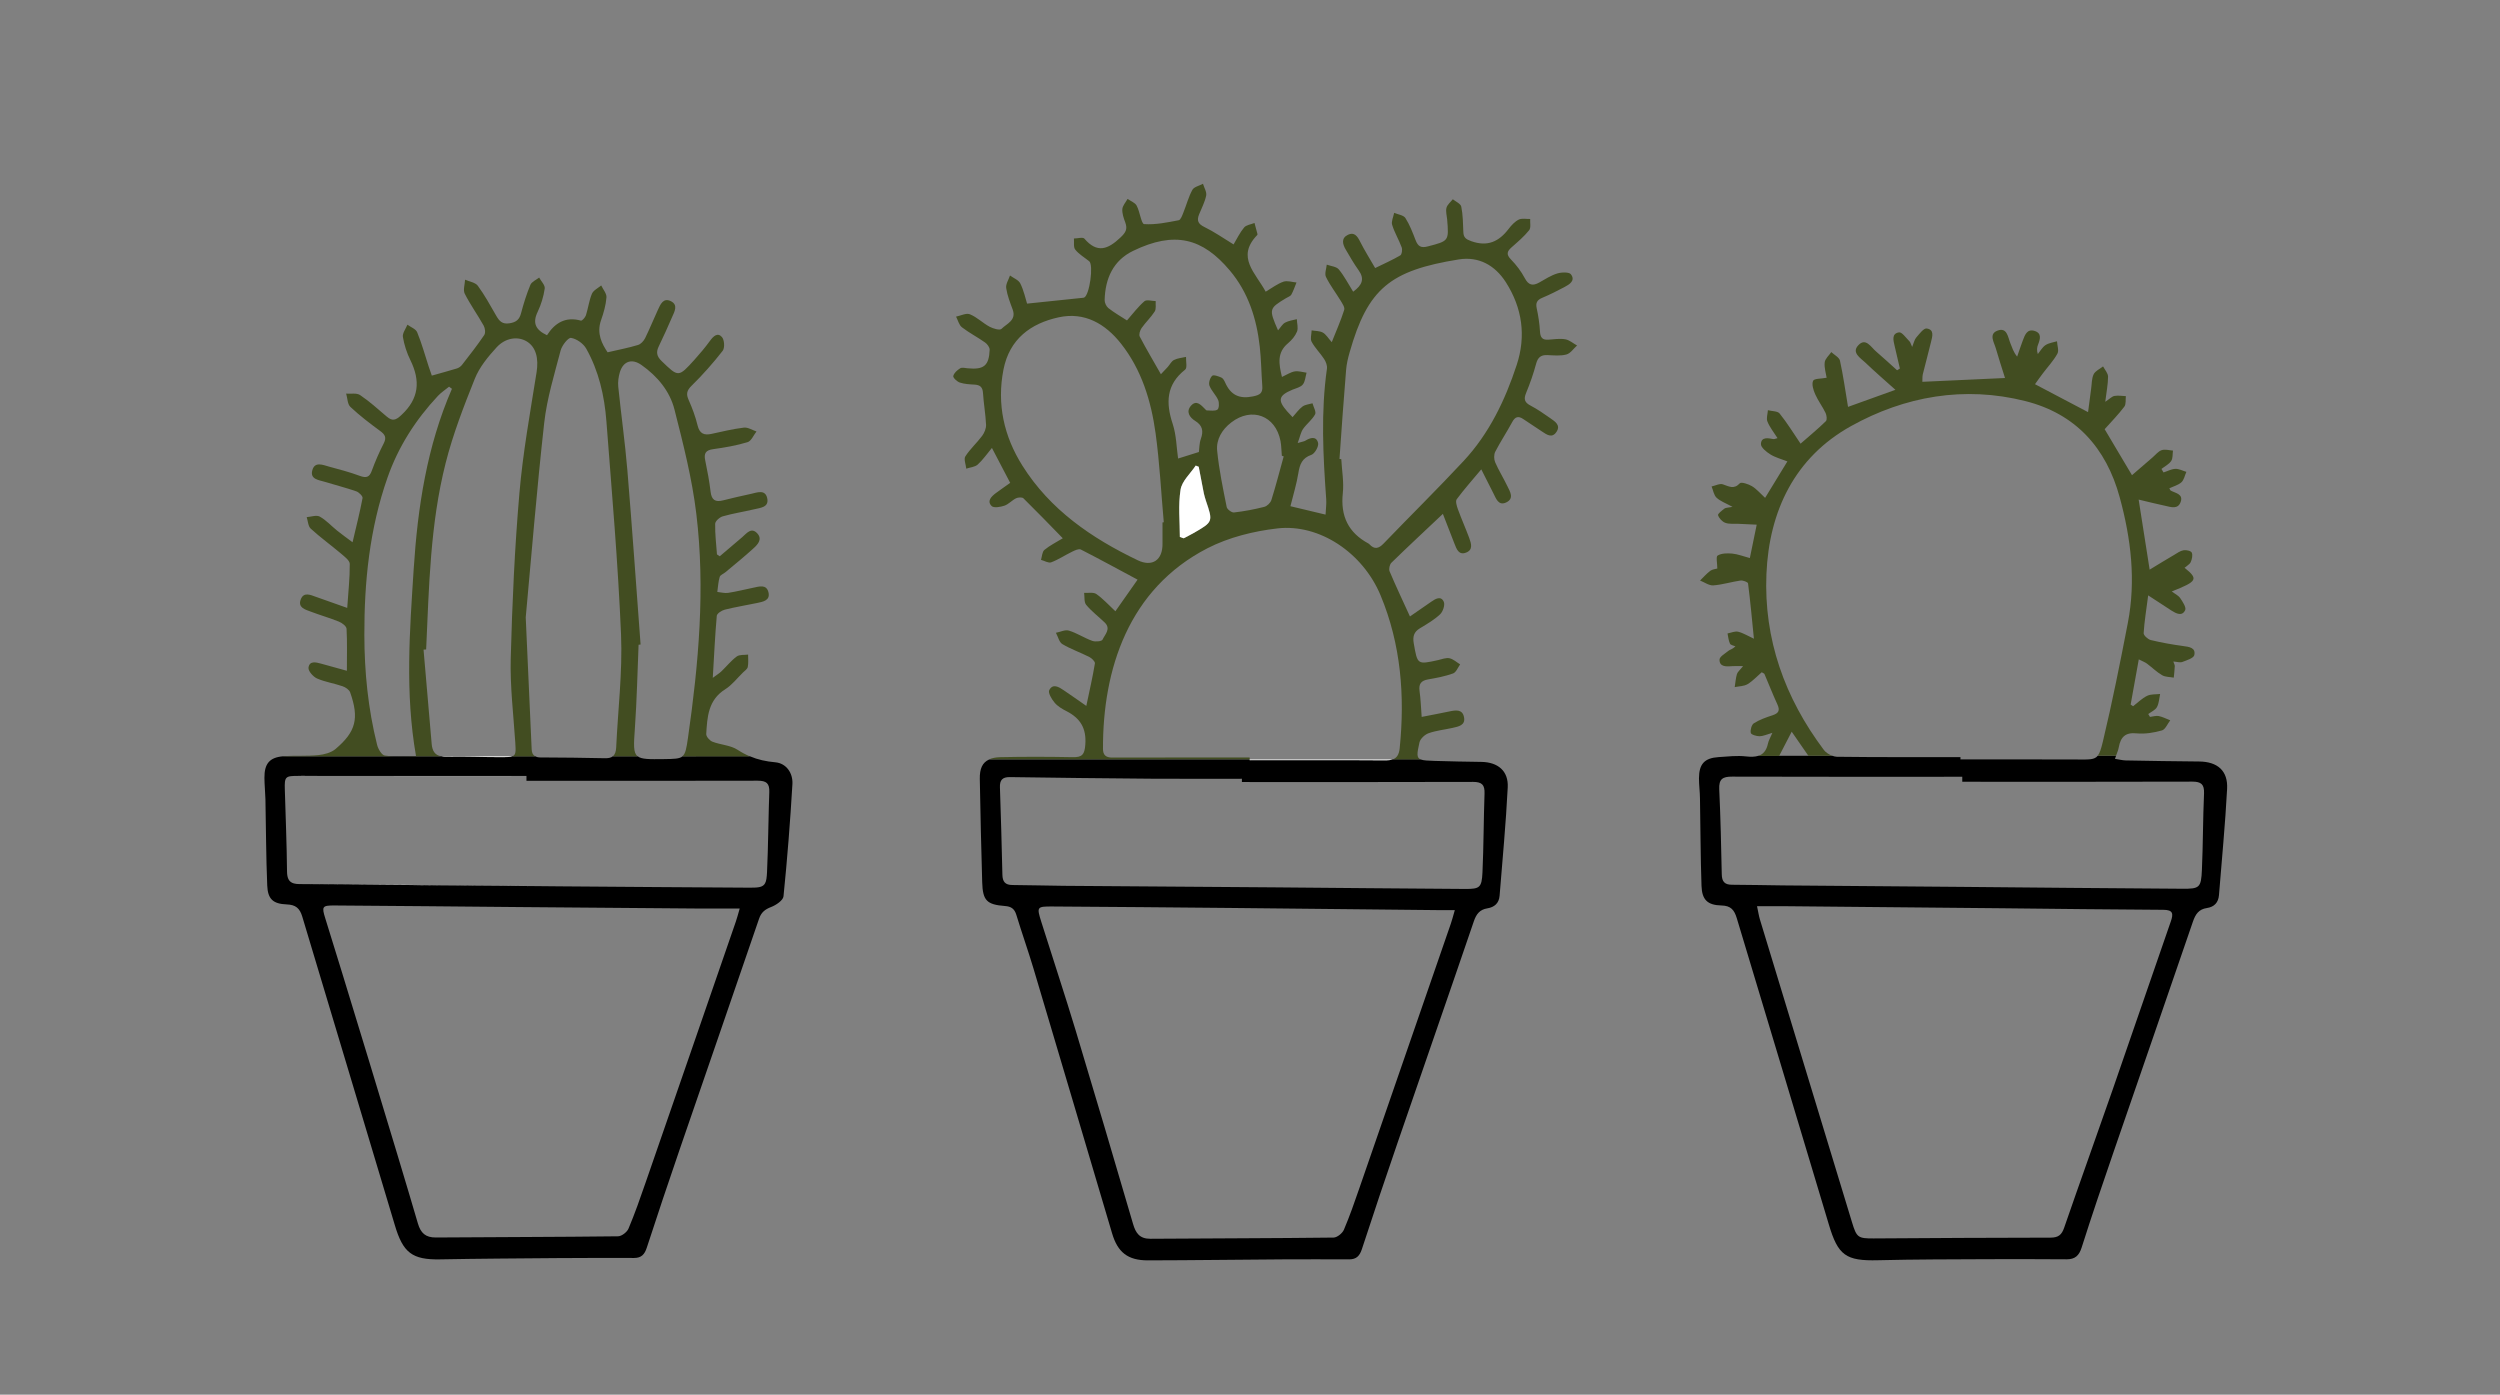 <?xml version="1.0" encoding="utf-8"?>
<!-- Generator: Adobe Illustrator 24.3.0, SVG Export Plug-In . SVG Version: 6.00 Build 0)  -->
<svg version="1.1" id="Layer_1" xmlns="http://www.w3.org/2000/svg" xmlns:xlink="http://www.w3.org/1999/xlink" x="0px" y="0px"
	 viewBox="0 0 375.05 209.23" style="enable-background:new 0 0 375.05 209.23;" xml:space="preserve">
<rect x="0" y="0" width="375.05" height="209.23" fill="#808080" stroke="none"/>
<style type="text/css">
	.st0{fill:none;}
	.st1{fill:#424D21;}
	.st2{fill:#FFFFFF;}
</style>
<g>
	<path class="st0" d="M84.08,132.97c-1.39-0.01-2.78-0.02-4.17-0.04C81.53,132.95,82.95,132.96,84.08,132.97z"/>
	<path class="st0" d="M103.24,110.7c1.6-11.16,2.61-22.38,1.25-33.62c-0.64-5.26-1.97-10.46-3.27-15.61
		c-0.71-2.78-2.57-5.01-4.95-6.7c-1.43-1.01-2.73-0.59-3.24,1.05c-0.22,0.69-0.33,1.48-0.25,2.2c0.42,4.19,1.02,8.36,1.37,12.55
		c0.72,8.7,1.33,17.42,1.98,26.13c-0.1,0.01-0.2,0.02-0.3,0.04c-0.18,4.15-0.27,8.31-0.55,12.46c-0.18,2.56-0.27,3.74,0.41,4.27
		h6.73C102.87,113.07,103.01,112.29,103.24,110.7z"/>
	<path class="st0" d="M81.05,113.64c3.25,0.01,6.5,0.04,9.75,0.12c0.52,0.01,0.88-0.09,1.14-0.29H80.3
		C80.49,113.57,80.73,113.64,81.05,113.64z"/>
	<path class="st0" d="M99.59,113.88c1.55-0.02,2.34-0.03,2.81-0.42h-6.73C96.25,113.92,97.4,113.91,99.59,113.88z"/>
	<path class="st0" d="M92.45,112.15c0.25-5.64,0.96-11.3,0.73-16.92c-0.44-10.69-1.38-21.37-2.2-32.05
		c-0.29-3.79-1.14-7.51-3.02-10.86c-0.43-0.76-1.44-1.48-2.28-1.62c-0.42-0.07-1.37,1.12-1.56,1.87c-0.94,3.6-2.06,7.21-2.47,10.89
		c-1.13,10.11-1.94,20.25-2.77,29.17c0.34,7.44,0.63,13.61,0.89,19.79c0.02,0.55,0.2,0.87,0.53,1.05h11.64
		C92.27,113.2,92.42,112.77,92.45,112.15z"/>
	<path class="st0" d="M44.94,132.63c-0.33,0-0.62-0.03-0.86-0.1C44.32,132.6,44.6,132.63,44.94,132.63z"/>
	<path class="st0" d="M104.91,136.29c-8.96-0.07-17.91-0.14-26.87-0.22c-9.28-0.08-18.55-0.18-27.83-0.24
		c-1.87-0.01-1.97,0.15-1.4,1.94c1.77,5.65,11.08,36.14,13.89,45.76c0.43,1.46,1.16,2.12,2.7,2.11c9.11-0.07,18.23-0.07,27.34-0.18
		c0.54-0.01,1.33-0.63,1.56-1.16c0.95-2.26,1.75-4.58,2.56-6.89c4.52-13.05,9.03-26.11,13.54-39.16c0.17-0.49,0.3-0.99,0.59-1.96
		C108.72,136.29,106.81,136.31,104.91,136.29z"/>
	<path class="st0" d="M43.06,130.75c-0.04-4.1-0.21-8.2-0.33-12.3C42.85,122.55,43.02,126.65,43.06,130.75
		c0.01,1.05,0.31,1.58,1.02,1.79C43.37,132.33,43.07,131.8,43.06,130.75z"/>
	<path d="M116.32,114.36c-1.38-0.12-2.62-0.39-3.82-0.9H102.4c-0.47,0.39-1.27,0.4-2.81,0.42c-2.18,0.03-3.34,0.04-3.92-0.42h-3.73
		c-0.26,0.2-0.62,0.3-1.14,0.29c-3.25-0.08-6.5-0.1-9.75-0.12c-0.32,0-0.56-0.07-0.75-0.17h-3.44c-0.3,0.11-0.76,0.12-1.48,0.12
		c-2.82,0-5.65-0.13-8.47-0.06c-0.28,0.01-0.51-0.02-0.73-0.06H42.46c-2.02,0.17-2.81,1.11-2.79,3.24c0.01,1.06,0.12,2.12,0.15,3.19
		c0.09,4.31,0.09,8.63,0.27,12.94c0.08,2.04,0.86,2.77,2.92,2.85c1.35,0.05,1.96,0.57,2.34,1.84c4.61,15.43,9.28,30.84,13.88,46.27
		c1.23,4.14,2.58,5.22,6.81,5.14c5.81-0.11,11.62-0.14,17.43-0.19c3.89-0.03,7.77-0.03,11.66-0.02c1.09,0,1.57-0.53,1.9-1.54
		c1.6-4.91,3.24-9.81,4.92-14.7c3.97-11.55,7.97-23.09,11.92-34.64c0.33-0.97,0.88-1.41,1.81-1.77c0.74-0.28,1.8-1,1.86-1.6
		c0.57-5.61,1.01-11.24,1.34-16.87C118.96,115.97,117.96,114.51,116.32,114.36z M110.39,138.26c-4.51,13.05-9.01,26.11-13.54,39.16
		c-0.8,2.32-1.61,4.64-2.56,6.89c-0.22,0.53-1.02,1.15-1.56,1.16c-9.11,0.11-18.23,0.11-27.34,0.18c-1.54,0.01-2.27-0.65-2.7-2.11
		c-2.8-9.62-12.11-40.12-13.89-45.76c-0.56-1.79-0.47-1.95,1.4-1.94c9.28,0.06,18.55,0.16,27.83,0.24
		c8.96,0.08,17.91,0.15,26.87,0.22c1.9,0.01,3.81,0,6.07,0C110.69,137.27,110.56,137.77,110.39,138.26z M115.18,127.84
		c-0.03,1-0.06,2-0.11,2.99c-0.04,0.79-0.1,1.32-0.29,1.67c-0.31,0.58-0.93,0.68-2.26,0.67c-9.48-0.05-18.96-0.13-28.44-0.2
		c-1.13-0.01-2.55-0.02-4.17-0.04c-7.45-0.06-14.9-0.13-22.35-0.19c-4.21-0.04-8.42-0.11-12.62-0.11c-0.33,0-0.62-0.03-0.86-0.1
		c-0.71-0.2-1.01-0.74-1.02-1.79c-0.04-4.1-0.21-8.2-0.33-12.3c-0.03-0.97-0.01-1.48,0.26-1.75c0.27-0.27,0.8-0.29,1.79-0.29
		c11.4,0.01,22.8,0.01,34.2,0.01c0,0.24,0,0.48,0,0.73c5.78,0,11.56,0,17.34,0c5.78,0,11.56-0.01,17.34-0.02
		c1.3,0,1.81,0.38,1.75,1.74C115.29,121.85,115.27,124.85,115.18,127.84z"/>
	<path class="st1" d="M64.76,111.6c-0.41-4.71-0.81-9.43-1.22-14.14c0.13-0.01,0.26-0.02,0.39-0.03c0.43-9.37,0.6-18.79,2.92-27.94
		c1.09-4.32,2.72-8.53,4.38-12.67c0.69-1.73,1.97-3.29,3.25-4.69c1.36-1.49,3.2-1.7,4.51-0.93c1.44,0.85,1.83,2.58,1.51,4.63
		c-0.96,6.04-2.06,12.09-2.58,18.18c-0.71,8.22-1.08,16.49-1.3,24.74c-0.11,4.19,0.4,8.4,0.68,12.6c0.09,1.39,0.11,1.92-0.45,2.11
		h3.44c-0.33-0.18-0.51-0.5-0.53-1.05c-0.27-6.17-0.55-12.35-0.89-19.79c0.83-8.91,1.64-19.06,2.77-29.17
		c0.41-3.68,1.53-7.29,2.47-10.89c0.2-0.75,1.14-1.94,1.56-1.87c0.84,0.14,1.85,0.85,2.28,1.62c1.88,3.35,2.73,7.07,3.02,10.86
		c0.82,10.68,1.75,21.35,2.2,32.05c0.23,5.62-0.47,11.28-0.73,16.92c-0.03,0.62-0.18,1.06-0.51,1.32h3.73
		c-0.68-0.53-0.59-1.71-0.41-4.27c0.29-4.15,0.38-8.31,0.55-12.46c0.1-0.01,0.2-0.02,0.3-0.04c-0.65-8.71-1.26-17.43-1.98-26.13
		c-0.35-4.19-0.94-8.36-1.37-12.55c-0.07-0.72,0.04-1.5,0.25-2.2c0.52-1.65,1.82-2.06,3.24-1.05c2.38,1.68,4.25,3.91,4.95,6.7
		c1.31,5.15,2.64,10.35,3.27,15.61c1.36,11.24,0.35,22.46-1.25,33.62c-0.23,1.59-0.36,2.37-0.84,2.77h10.11
		c-0.62-0.26-1.22-0.58-1.82-0.97c-1.06-0.7-2.54-0.74-3.78-1.22c-0.41-0.16-0.95-0.77-0.93-1.15c0.15-2.55,0.28-5.1,2.84-6.71
		c1.02-0.64,1.79-1.66,2.67-2.52c0.27-0.26,0.66-0.52,0.72-0.83c0.12-0.6,0.05-1.24,0.05-1.86c-0.57,0.08-1.29-0.02-1.7,0.28
		c-0.85,0.63-1.52,1.48-2.29,2.22c-0.31,0.3-0.68,0.52-1.31,0.99c0.2-3.37,0.34-6.34,0.6-9.3c0.03-0.35,0.73-0.81,1.2-0.93
		c1.6-0.4,3.24-0.66,4.85-1c0.9-0.19,2.01-0.38,1.7-1.62c-0.31-1.23-1.4-0.85-2.28-0.67c-1.25,0.25-2.5,0.58-3.76,0.77
		c-0.52,0.08-1.08-0.08-1.63-0.14c0.11-0.75,0.14-1.53,0.36-2.25c0.08-0.29,0.56-0.46,0.85-0.7c1.39-1.16,2.8-2.3,4.14-3.52
		c0.67-0.6,1.48-1.4,0.65-2.31c-0.9-0.98-1.6-0.01-2.27,0.57c-1.12,0.96-2.24,1.91-3.36,2.86c-0.14-0.09-0.28-0.19-0.42-0.28
		c-0.11-1.53-0.3-3.06-0.27-4.59c0.01-0.4,0.67-0.99,1.14-1.12c1.53-0.44,3.12-0.68,4.68-1.05c0.94-0.23,2.32-0.28,1.98-1.71
		c-0.32-1.33-1.53-0.8-2.43-0.61c-1.41,0.3-2.81,0.63-4.21,0.98c-1.11,0.28-1.69-0.04-1.84-1.26c-0.19-1.59-0.48-3.16-0.81-4.73
		c-0.23-1.07,0.07-1.55,1.2-1.7c1.74-0.24,3.49-0.54,5.16-1.05c0.55-0.17,0.89-1.05,1.33-1.6c-0.63-0.21-1.29-0.65-1.89-0.58
		c-1.64,0.2-3.25,0.59-4.86,0.94c-1.13,0.25-1.79-0.04-2.09-1.27c-0.31-1.29-0.78-2.56-1.32-3.77c-0.41-0.91-0.34-1.43,0.42-2.18
		c1.67-1.64,3.23-3.4,4.67-5.25c0.33-0.43,0.26-1.64-0.12-2.06c-0.64-0.73-1.28-0.13-1.78,0.56c-0.72,0.99-1.51,1.93-2.33,2.84
		c-2.42,2.68-2.41,2.64-4.93,0.21c-0.75-0.72-0.86-1.35-0.42-2.24c0.7-1.44,1.35-2.9,1.99-4.37c0.36-0.82,0.94-1.82-0.19-2.38
		c-1.14-0.56-1.57,0.49-1.95,1.32c-0.65,1.4-1.22,2.84-1.91,4.23c-0.21,0.42-0.64,0.89-1.06,1.02c-1.42,0.43-2.88,0.71-4.57,1.1
		c-0.82-1.23-1.69-2.8-0.98-4.82c0.39-1.1,0.72-2.26,0.81-3.41c0.05-0.58-0.51-1.2-0.79-1.8c-0.48,0.41-1.17,0.73-1.39,1.25
		c-0.43,1.02-0.56,2.16-0.9,3.23c-0.11,0.33-0.58,0.85-0.75,0.8c-2.32-0.65-3.92,0.36-5.09,2.19c-1.71-0.8-2.21-1.83-1.4-3.51
		c0.52-1.09,0.89-2.31,1.06-3.5c0.07-0.49-0.54-1.09-0.84-1.64c-0.45,0.36-1.12,0.63-1.31,1.09c-0.57,1.37-1.02,2.81-1.4,4.25
		c-0.25,0.96-0.72,1.36-1.73,1.52c-1.1,0.18-1.55-0.35-2-1.14c-0.88-1.52-1.72-3.08-2.76-4.49c-0.37-0.5-1.26-0.62-1.91-0.91
		c-0.03,0.71-0.33,1.55-0.05,2.1c0.84,1.66,1.94,3.18,2.85,4.81c0.21,0.38,0.29,1.09,0.07,1.4c-1.04,1.54-2.19,3-3.33,4.47
		c-0.18,0.23-0.47,0.44-0.75,0.53c-1.2,0.37-2.42,0.69-3.78,1.08c-0.13-0.38-0.31-0.87-0.47-1.36c-0.56-1.72-1.04-3.48-1.73-5.15
		c-0.2-0.49-0.96-0.76-1.46-1.13c-0.25,0.62-0.77,1.28-0.68,1.84c0.2,1.19,0.59,2.4,1.13,3.49c1.52,3.1,1.3,5.76-1.35,8.22
		c-0.88,0.82-1.36,0.95-2.22,0.22c-1.3-1.11-2.57-2.26-3.98-3.21c-0.51-0.35-1.38-0.16-2.09-0.22c0.2,0.68,0.19,1.59,0.64,2
		c1.39,1.31,2.93,2.48,4.48,3.62c0.72,0.53,0.96,0.97,0.52,1.84c-0.68,1.32-1.28,2.7-1.79,4.1c-0.36,1.01-0.84,1.13-1.8,0.78
		c-1.5-0.55-3.05-0.97-4.59-1.38c-0.94-0.25-2.19-0.85-2.55,0.59c-0.33,1.31,0.99,1.41,1.87,1.68c1.58,0.48,3.18,0.89,4.74,1.43
		c0.4,0.14,0.99,0.73,0.94,1.01c-0.4,2.13-0.94,4.23-1.5,6.63c-0.91-0.68-1.63-1.2-2.32-1.75c-0.87-0.7-1.64-1.57-2.6-2.1
		c-0.49-0.27-1.3,0.03-1.96,0.08c0.19,0.59,0.21,1.37,0.61,1.73c1.45,1.33,3.06,2.49,4.56,3.76c0.51,0.44,1.29,1.01,1.29,1.53
		c0.02,2.09-0.22,4.19-0.38,6.6c-1.78-0.63-3.21-1.15-4.66-1.65c-0.85-0.3-1.88-0.81-2.32,0.4c-0.45,1.22,0.7,1.5,1.52,1.81
		c1.39,0.53,2.84,0.94,4.22,1.5c0.47,0.19,1.12,0.68,1.14,1.07c0.11,2,0.05,4.01,0.05,6.3c-1.32-0.37-2.58-0.71-3.83-1.06
		c-0.8-0.22-1.79-0.49-1.93,0.6c-0.06,0.49,0.7,1.36,1.29,1.62c1.21,0.53,2.56,0.72,3.82,1.16c0.44,0.15,1,0.52,1.14,0.92
		c1.37,3.88,0.88,5.9-2.19,8.49c-0.66,0.56-1.69,0.83-2.58,0.92c-1.69,0.17-3.41,0.05-5.11,0.15c-0.08,0-0.15,0.02-0.22,0.02h23.72
		C65.26,113.28,64.85,112.67,64.76,111.6z M57.73,113.35c-0.47-0.07-1.01-1-1.16-1.62c-1.35-5.4-1.9-10.9-1.91-16.47
		c-0.02-8.04,0.79-15.95,3.47-23.6c1.63-4.66,4.23-8.7,7.58-12.28c0.49-0.52,1.1-0.91,1.66-1.37c0.14,0.11,0.29,0.21,0.43,0.32
		c-3.76,8.64-5.14,17.77-5.74,27.05c-0.59,9.24-1.32,18.48,0.35,28.05C60.74,113.42,59.21,113.56,57.73,113.35z"/>
	<path class="st2" d="M78.99,116.42c-11.4,0-22.8,0.01-34.2-0.01c-0.99,0-1.52,0.02-1.79,0.29c0.27-0.27,0.8-0.29,1.79-0.29
		C56.19,116.42,67.59,116.42,78.99,116.42z"/>
	<path class="st2" d="M57.56,132.74c7.45,0.07,14.9,0.13,22.35,0.19c-11-0.1-31.3-0.3-34.97-0.3
		C49.15,132.64,53.35,132.71,57.56,132.74z"/>
	<path class="st2" d="M114.79,132.5c0.18-0.35,0.25-0.88,0.29-1.67c0.05-1,0.08-1.99,0.11-2.99c-0.03,1-0.06,2-0.11,2.99
		C115.04,131.63,114.97,132.15,114.79,132.5z"/>
	<path class="st2" d="M115.42,118.86c-0.12,2.99-0.15,5.99-0.24,8.98C115.27,124.85,115.29,121.85,115.42,118.86z"/>
	<path class="st2" d="M96.33,117.14c-5.78,0-11.56,0-17.34,0c0-0.24,0-0.48,0-0.73c0,0.24,0,0.48,0,0.73
		C84.77,117.14,90.55,117.14,96.33,117.14z"/>
	<path class="st2" d="M66.91,113.53c2.82-0.07,5.65,0.07,8.47,0.06c0.72,0,1.18-0.02,1.48-0.12H66.18
		C66.4,113.51,66.63,113.53,66.91,113.53z"/>
</g>
<g>
	<path class="st1" d="M187.47,113.64c-6.87,0-13.75-0.01-20.62,0.01c-0.96,0-1.38-0.39-1.38-1.31c-0.04-11.94,3.83-24,15.67-30.09
		c3.19-1.64,6.94-2.57,10.52-2.98c6.26-0.71,12.79,3.63,15.46,10.06c3.05,7.33,3.66,15.06,2.86,22.93c-0.1,0.95-0.43,1.47-1.11,1.69
		h4.31c-0.71-0.25-0.61-0.87-0.23-2.58c0.12-0.54,0.8-1.17,1.36-1.37c1.15-0.41,2.39-0.53,3.59-0.8c0.89-0.2,1.98-0.38,1.73-1.62
		c-0.24-1.22-1.26-1.05-2.2-0.85c-1.33,0.28-2.67,0.53-4.15,0.82c-0.11-1.47-0.15-2.69-0.32-3.89c-0.15-1.09,0.26-1.56,1.3-1.74
		c1.26-0.22,2.53-0.46,3.73-0.89c0.46-0.17,0.72-0.89,1.06-1.36c-0.53-0.32-1.03-0.8-1.6-0.92c-0.53-0.11-1.15,0.15-1.72,0.28
		c-3.12,0.69-3.08,0.68-3.64-2.52c-0.18-1.04,0.03-1.72,0.95-2.27c1.05-0.63,2.13-1.26,3.01-2.09c0.42-0.4,0.75-1.39,0.55-1.86
		c-0.41-0.94-1.21-0.49-1.87-0.03c-1.07,0.75-2.15,1.49-3.21,2.22c-1.1-2.41-2.12-4.56-3.05-6.76c-0.15-0.35,0-1.03,0.27-1.3
		c2.47-2.41,4.99-4.75,7.72-7.33c0.66,1.69,1.19,3.07,1.73,4.45c0.32,0.8,0.63,1.79,1.75,1.36c1.1-0.42,0.76-1.39,0.47-2.2
		c-0.54-1.45-1.17-2.86-1.7-4.32c-0.17-0.47-0.39-1.19-0.17-1.49c1.09-1.47,2.31-2.84,3.68-4.48c0.72,1.42,1.26,2.51,1.81,3.58
		c0.41,0.79,0.75,1.93,1.92,1.39c1.26-0.59,0.58-1.64,0.17-2.48c-0.58-1.2-1.29-2.34-1.82-3.56c-0.19-0.45-0.2-1.16,0.02-1.58
		c0.78-1.51,1.73-2.94,2.54-4.44c0.43-0.8,0.91-0.96,1.65-0.46c0.93,0.63,1.87,1.23,2.8,1.86c0.73,0.49,1.54,1.08,2.2,0.06
		c0.66-1-0.23-1.55-0.93-2.04c-0.96-0.67-1.93-1.35-2.96-1.89c-0.91-0.47-1.06-0.97-0.67-1.91c0.59-1.42,1.1-2.89,1.5-4.38
		c0.26-0.95,0.72-1.33,1.68-1.29c0.96,0.04,1.96,0.15,2.86-0.09c0.61-0.16,1.07-0.88,1.6-1.35c-0.58-0.32-1.14-0.82-1.76-0.93
		c-0.82-0.14-1.7,0-2.55,0.06c-0.89,0.06-1.2-0.33-1.25-1.21c-0.07-1.17-0.24-2.34-0.49-3.48c-0.19-0.85,0.06-1.27,0.84-1.6
		c1.13-0.47,2.23-1.03,3.31-1.6c0.77-0.41,1.69-0.97,0.98-1.92c-0.27-0.36-1.41-0.32-2.04-0.13c-0.95,0.29-1.83,0.86-2.71,1.36
		c-0.97,0.54-1.6,0.43-2.17-0.65c-0.54-1.02-1.27-1.98-2.08-2.81c-0.73-0.75-0.59-1.21,0.1-1.82c0.92-0.81,1.87-1.62,2.63-2.56
		c0.3-0.37,0.12-1.11,0.16-1.69c-0.58,0.02-1.24-0.14-1.71,0.09c-0.59,0.29-1.11,0.85-1.52,1.39c-1.46,1.92-3.17,2.72-5.61,1.85
		c-0.8-0.29-1.16-0.54-1.19-1.36c-0.05-1.28-0.06-2.57-0.31-3.82c-0.09-0.44-0.82-0.75-1.27-1.11c-0.33,0.42-0.82,0.8-0.95,1.28
		c-0.14,0.54,0.05,1.16,0.1,1.74c0.27,3.27,0.26,3.23-2.92,4.06c-1.02,0.27-1.46-0.03-1.81-0.93c-0.44-1.14-0.88-2.31-1.53-3.33
		c-0.28-0.44-1.11-0.53-1.69-0.78c-0.11,0.6-0.46,1.28-0.3,1.8c0.35,1.16,1.01,2.23,1.43,3.38c0.13,0.35,0.03,1.07-0.21,1.2
		c-1.17,0.69-2.42,1.24-3.77,1.9c-0.81-1.41-1.61-2.67-2.27-3.99c-0.41-0.82-0.88-1.45-1.81-1c-1.03,0.5-0.82,1.38-0.35,2.19
		c0.62,1.06,1.23,2.13,1.94,3.12c0.93,1.29,0.57,2.23-0.81,3.23c-0.73-1.16-1.33-2.35-2.15-3.34c-0.37-0.44-1.19-0.49-1.81-0.72
		c-0.06,0.62-0.35,1.36-0.12,1.84c0.6,1.24,1.46,2.35,2.18,3.53c0.26,0.44,0.68,1.03,0.56,1.41c-0.5,1.59-1.18,3.12-1.87,4.85
		c-0.55-0.62-0.87-1.18-1.34-1.44c-0.47-0.26-1.11-0.23-1.68-0.33c-0.01,0.58-0.24,1.27,0,1.71c0.5,0.93,1.29,1.69,1.87,2.58
		c0.27,0.41,0.49,0.99,0.43,1.44c-0.93,6.54-0.58,13.08-0.11,19.63c0.05,0.71-0.06,1.42-0.1,2.28c-1.91-0.45-3.58-0.85-5.27-1.26
		c0.44-1.77,0.93-3.35,1.19-4.97c0.21-1.31,0.55-2.25,1.96-2.74c0.51-0.18,1.13-1.28,1-1.79c-0.27-1.06-1.17-0.79-1.93-0.32
		c-0.17,0.1-0.38,0.12-1.13,0.34c0.35-0.95,0.46-1.6,0.8-2.1c0.54-0.78,1.37-1.38,1.81-2.2c0.2-0.38-0.24-1.09-0.39-1.66
		c-0.5,0.15-1.09,0.19-1.49,0.48c-0.56,0.41-0.97,1.02-1.5,1.6c-0.39-0.42-0.61-0.64-0.82-0.88c-1.46-1.67-1.28-2.37,0.81-3.24
		c0.54-0.22,1.22-0.37,1.55-0.78c0.36-0.45,0.39-1.17,0.56-1.77c-0.6-0.08-1.22-0.29-1.79-0.19c-0.62,0.11-1.2,0.51-1.9,0.83
		c-0.49-2-0.75-3.66,0.9-5.05c0.56-0.47,1.09-1.09,1.36-1.76c0.21-0.53-0.01-1.23-0.03-1.86c-0.59,0.16-1.23,0.23-1.76,0.52
		c-0.41,0.22-0.66,0.71-1.06,1.16c-1.39-3.19-1.37-3.28,1.2-4.83c0.27-0.17,0.65-0.28,0.79-0.52c0.32-0.58,0.53-1.22,0.78-1.83
		c-0.66-0.06-1.39-0.32-1.96-0.12c-0.92,0.32-1.73,0.95-2.66,1.5c-1.52-2.82-4.47-5.18-1.29-8.48c0.03-0.04,0.07-0.1,0.06-0.15
		c-0.15-0.56-0.3-1.12-0.45-1.68c-0.53,0.22-1.23,0.29-1.56,0.68c-0.63,0.75-1.06,1.67-1.58,2.54c-1.57-0.96-2.92-1.91-4.39-2.62
		c-0.94-0.46-1.15-0.97-0.79-1.87c0.38-0.94,0.87-1.86,1.07-2.83c0.11-0.54-0.3-1.18-0.48-1.78c-0.55,0.3-1.34,0.46-1.59,0.91
		c-0.58,1.06-0.89,2.28-1.35,3.41c-0.17,0.42-0.4,1.1-0.7,1.15c-1.72,0.33-3.47,0.7-5.19,0.58c-0.42-0.03-0.63-1.86-1.12-2.77
		c-0.24-0.45-0.9-0.68-1.36-1.01c-0.28,0.51-0.75,1.01-0.79,1.54c-0.04,0.66,0.21,1.37,0.45,2.01c0.36,1,0.05,1.51-0.75,2.26
		c-1.86,1.76-3.48,2.39-5.39,0.15c-0.22-0.26-1.03-0.02-1.57-0.02c0.05,0.57-0.1,1.31,0.21,1.68c0.55,0.69,1.37,1.16,2.08,1.73
		c0.69,0.54,0.05,5.12-0.76,5.45c-0.1,0.04-0.21,0.04-0.31,0.05c-2.66,0.28-5.31,0.55-8.25,0.86c-0.23-0.73-0.48-1.94-1.01-3.02
		c-0.26-0.53-1.02-0.81-1.55-1.2c-0.21,0.63-0.66,1.3-0.57,1.89c0.16,1.09,0.58,2.16,0.97,3.21c0.6,1.64-0.9,2.12-1.68,2.91
		c-0.25,0.25-1.25-0.04-1.77-0.32c-1.03-0.55-1.9-1.44-2.96-1.87c-0.55-0.23-1.38,0.21-2.08,0.35c0.28,0.54,0.44,1.26,0.88,1.6
		c1.09,0.84,2.34,1.48,3.47,2.28c0.33,0.23,0.7,0.73,0.69,1.09c-0.1,2.41-0.88,3.02-3.32,2.78c-0.37-0.04-0.83-0.16-1.1,0
		c-0.44,0.27-0.93,0.7-1.04,1.16c-0.06,0.25,0.56,0.84,0.98,0.98c0.69,0.23,1.47,0.27,2.21,0.31c0.83,0.05,1.22,0.37,1.27,1.27
		c0.1,1.59,0.39,3.18,0.46,4.77c0.02,0.54-0.25,1.19-0.59,1.65c-0.79,1.06-1.81,1.97-2.52,3.08c-0.26,0.41,0.08,1.22,0.14,1.84
		c0.58-0.2,1.3-0.24,1.72-0.62c0.76-0.68,1.35-1.56,2.13-2.49c1,1.92,1.85,3.54,2.74,5.24c-0.78,0.56-1.48,1.03-2.16,1.54
		c-0.67,0.51-1.37,1.19-0.62,1.94c0.32,0.32,1.32,0.14,1.92-0.06c0.63-0.22,1.13-0.81,1.74-1.11c0.31-0.15,0.92-0.18,1.11,0.01
		c1.96,1.93,3.87,3.91,5.9,5.99c-0.99,0.61-1.96,1.08-2.76,1.75c-0.34,0.29-0.35,0.98-0.51,1.49c0.52,0.14,1.13,0.52,1.53,0.37
		c1.09-0.41,2.08-1.08,3.13-1.59c0.41-0.2,1.01-0.49,1.32-0.33c2.82,1.44,5.6,2.96,8.51,4.52c-1.17,1.66-2.19,3.12-3.33,4.74
		c-1.05-0.98-1.87-1.9-2.85-2.58c-0.44-0.31-1.22-0.14-1.84-0.18c0.09,0.61-0.03,1.39,0.31,1.8c0.81,0.97,1.85,1.76,2.77,2.64
		c1,0.96,0.04,1.8-0.32,2.58c-0.12,0.26-1.08,0.35-1.54,0.18c-1.2-0.43-2.29-1.17-3.51-1.54c-0.56-0.17-1.29,0.21-1.94,0.33
		c0.32,0.58,0.48,1.41,0.97,1.7c1.27,0.76,2.71,1.25,4.04,1.93c0.36,0.18,0.88,0.68,0.84,0.96c-0.34,2.06-0.81,4.1-1.29,6.38
		c-1.31-0.91-2.34-1.64-3.39-2.35c-0.73-0.49-1.63-1.06-2.17-0.02c-0.21,0.4,0.36,1.36,0.8,1.88c0.46,0.55,1.15,0.96,1.81,1.29
		c2.05,1.06,2.98,2.55,2.8,5c-0.11,1.51-0.47,1.92-1.9,1.89c-3.62-0.07-7.25-0.08-10.87,0c-0.68,0.02-1.22,0.13-1.66,0.33h39.1
		C187.47,113.84,187.47,113.74,187.47,113.64z M201.94,55.52c0.07-0.9,0.28-1.79,0.53-2.66c2.73-9.6,6.09-12.28,16.37-13.94
		c2.98-0.48,5.42,0.85,7.07,3.42c2.47,3.87,3.05,8.07,1.63,12.4c-1.74,5.3-4.14,10.31-7.98,14.43c-3.91,4.2-8.01,8.23-11.99,12.37
		c-0.74,0.77-1.37,0.93-2.13,0.11c-0.04-0.04-0.08-0.08-0.12-0.1c-3.04-1.63-4.24-4.12-3.87-7.57c0.18-1.67-0.14-3.4-0.23-5.1
		c-0.09-0.01-0.18-0.02-0.27-0.03C201.26,64.42,201.57,59.97,201.94,55.52z M179.09,79.94c-0.49,0.28-1,0.54-1.5,0.8
		c-0.19-0.07-0.39-0.13-0.58-0.2c0-2.38-0.27-4.79,0.11-7.11c0.21-1.29,1.48-2.4,2.27-3.6c0.15,0.06,0.3,0.12,0.45,0.18
		c0.25,1.34,0.5,2.67,0.77,4c0.07,0.36,0.19,0.72,0.31,1.07C181.99,78.26,182,78.26,179.09,79.94z M192.1,66.15
		c0.14,0.73,0.13,1.48,0.2,2.22c0.09,0.03,0.19,0.06,0.28,0.1c-0.61,2.19-1.17,4.39-1.85,6.55c-0.13,0.42-0.64,0.91-1.07,1.02
		c-1.49,0.38-3.02,0.67-4.54,0.84c-0.34,0.04-1.02-0.47-1.09-0.81c-0.56-2.8-1.15-5.6-1.43-8.44c-0.17-1.69,0.71-3.18,2.12-4.26
		C187.79,61.01,191.36,62.34,192.1,66.15z M169.98,37.64c6.27-3.04,10.44-1.9,14.51,2.93c2.77,3.28,4.03,7.23,4.5,11.44
		c0.22,1.95,0.23,3.93,0.38,5.89c0.08,1.06-0.32,1.35-1.41,1.57c-2.07,0.42-3.34-0.23-4.16-2.08c-0.13-0.29-0.32-0.64-0.57-0.75
		c-0.44-0.19-1.18-0.46-1.38-0.26c-0.33,0.31-0.56,1.06-0.41,1.47c0.29,0.78,0.98,1.4,1.31,2.17c0.18,0.41,0.14,1.26-0.11,1.43
		c-0.39,0.26-1.06,0.12-1.61,0.12c-0.08,0-0.16-0.13-0.24-0.2c-0.61-0.6-1.29-1.44-2.12-0.5c-0.78,0.89-0.21,1.75,0.63,2.27
		c1.12,0.69,1.27,1.54,0.85,2.71c-0.24,0.68-0.22,1.46-0.29,1.96c-1.17,0.37-2.07,0.65-3.12,0.98c-0.24-1.67-0.26-3.52-0.81-5.19
		c-1.05-3.18-0.98-5.9,1.87-8.15c0.34-0.27,0.1-1.26,0.13-1.91c-0.61,0.14-1.26,0.19-1.8,0.46c-0.4,0.2-0.63,0.7-0.95,1.06
		c-0.31,0.35-0.64,0.68-1.02,1.08c-1.11-1.96-2.19-3.77-3.17-5.64c-0.16-0.3,0.03-0.93,0.26-1.27c0.61-0.87,1.41-1.61,1.98-2.5
		c0.25-0.39,0.11-1.04,0.15-1.56c-0.58-0.01-1.37-0.26-1.69,0.02c-0.95,0.82-1.72,1.85-2.62,2.88c-0.97-0.63-1.94-1.18-2.8-1.86
		c-0.31-0.25-0.56-0.8-0.55-1.2C165.8,41.77,167.01,39.08,169.98,37.64z M153.37,69.84c-2.75-4.38-3.85-9.21-2.83-14.4
		c0.9-4.58,4.09-6.93,8.3-7.84c3.88-0.84,6.99,0.98,9.34,3.96c3.09,3.92,4.51,8.59,5.18,13.43c0.61,4.43,0.83,8.9,1.23,13.36
		c-0.06,0.01-0.13,0.01-0.19,0.02c0,1.07-0.01,2.13,0,3.2c0.03,2.45-1.53,3.53-3.72,2.48C163.75,80.73,157.53,76.47,153.37,69.84z"
		/>
	<path d="M222.24,114.3c-2.34-0.04-4.69-0.07-7.03-0.15c-0.99-0.03-1.64-0.06-2.03-0.2h-4.31c-0.26,0.08-0.57,0.12-0.94,0.12
		c-6.82-0.05-13.64-0.02-20.46-0.02c0-0.03,0-0.07,0-0.1h-39.1c-0.99,0.45-1.41,1.37-1.38,2.91c0.09,5.17,0.21,10.33,0.36,15.5
		c0.08,2.73,0.68,3.35,3.41,3.56c0.94,0.07,1.43,0.41,1.71,1.32c0.82,2.7,1.77,5.37,2.58,8.08c3.95,13.24,7.86,26.48,11.79,39.72
		c0.84,2.83,2.35,4.04,5.35,4.04c6.72-0.01,13.43-0.11,20.15-0.15c3.35-0.02,6.71-0.01,10.06,0c1.07,0,1.57-0.5,1.91-1.53
		c1.75-5.37,3.55-10.72,5.39-16.07c3.79-11.05,7.64-22.07,11.41-33.13c0.37-1.08,0.89-1.75,2.02-1.93c1.06-0.17,1.75-0.77,1.84-1.89
		c0.43-5.41,0.95-10.82,1.22-16.25C226.32,115.66,224.72,114.34,222.24,114.3z M217.64,138.61c-4.56,13.2-9.11,26.39-13.69,39.59
		c-0.73,2.11-1.46,4.23-2.34,6.29c-0.23,0.53-1.01,1.16-1.54,1.17c-9.16,0.11-18.32,0.11-27.49,0.18c-1.61,0.01-2.2-0.85-2.6-2.23
		c-2.83-9.66-5.68-19.32-8.59-28.96c-1.65-5.46-3.45-10.87-5.16-16.31c-0.72-2.3-0.7-2.36,1.66-2.35c8.9,0.05,17.79,0.14,26.69,0.22
		c10.55,0.1,21.09,0.22,31.64,0.33c0.56,0.01,1.13,0,2.03,0C217.97,137.51,217.83,138.07,217.64,138.61z M222.4,130.89
		c-0.11,2.27-0.41,2.48-2.59,2.47c-9.59-0.06-19.17-0.16-28.76-0.24c-10.49-0.08-20.98-0.14-31.48-0.23
		c-2.56-0.02-5.11-0.11-7.67-0.12c-1.1,0-1.5-0.49-1.52-1.55c-0.1-4.37-0.22-8.73-0.37-13.1c-0.04-1.08,0.36-1.55,1.47-1.54
		c7.03,0.1,14.06,0.19,21.09,0.24c4.58,0.03,9.16,0.01,13.74,0.01c0,0.16,0,0.33,0,0.49c11.56,0,23.12,0.02,34.68-0.02
		c1.34,0,1.77,0.45,1.72,1.77C222.57,123.01,222.58,126.96,222.4,130.89z"/>
	<path class="st2" d="M187.47,114.04c6.82,0,13.64-0.03,20.46,0.02c0.37,0,0.68-0.04,0.94-0.12h-21.4
		C187.47,113.97,187.47,114.01,187.47,114.04z"/>
	<path class="st2" d="M180.6,74.03c-0.27-1.33-0.51-2.67-0.77-4c-0.15-0.06-0.3-0.12-0.45-0.18c-0.79,1.19-2.06,2.31-2.27,3.6
		c-0.37,2.32-0.11,4.73-0.11,7.11c0.19,0.07,0.39,0.13,0.58,0.2c0.5-0.27,1.01-0.52,1.5-0.8c2.91-1.68,2.9-1.68,1.82-4.85
		C180.79,74.75,180.68,74.39,180.6,74.03z"/>
</g>
<g>
	<path class="st0" d="M266.95,113.38c1.55,0,2.75,0,4.34,0c-0.89-1.28-1.56-2.25-2.5-3.61C268.1,111.11,267.59,112.11,266.95,113.38
		z"/>
	<path class="st0" d="M319.23,93.44c1.23-6.36,0.47-12.64-1.22-18.83c-2.03-7.45-6.63-12.54-14.16-14.44
		c-9.16-2.32-18.09-0.74-26.16,3.76c-8.43,4.69-12.28,12.72-12.68,22.18c-0.41,9.78,2.74,18.58,8.61,26.39
		c0.28,0.37,0.77,0.7,1.27,0.88h39.82c0.31-0.38,0.51-1.03,0.77-2.11C316.89,105.37,318.08,99.41,319.23,93.44z"/>
	<path class="st0" d="M275.57,113.53c6.18,0.08,12.36,0.05,18.55,0.05c0,0.12,0,0.24,0,0.35c5.86,0,11.73-0.02,17.59,0.01
		c1.74,0.01,2.51,0.05,3-0.56h-39.82C275.12,113.46,275.36,113.53,275.57,113.53z"/>
	<path class="st0" d="M324.53,136.48c-7.99-0.04-15.99-0.15-23.98-0.23c-10.87-0.11-21.75-0.21-32.62-0.31c-1.36-0.01-2.73,0-4.34,0
		c0.19,0.87,0.27,1.44,0.43,1.98c4.6,15.15,9.21,30.3,13.82,45.44c0.69,2.28,0.9,2.43,3.24,2.42c8.85-0.04,17.69-0.12,26.54-0.12
		c1.18,0,1.67-0.42,2.05-1.5c2.38-6.9,4.86-13.77,7.26-20.67c2.93-8.41,5.8-16.84,8.73-25.25
		C326.07,137.08,326.02,136.49,324.53,136.48z"/>
	<path class="st0" d="M328.88,117.27c-11.51,0.04-23.01,0.02-34.52,0.02c0-0.25,0-0.5,0-0.75c-11.51,0-23.01,0.02-34.52-0.02
		c-1.43-0.01-2.01,0.36-1.94,1.89c0.2,4.26,0.29,8.52,0.38,12.78c0.02,1.06,0.43,1.55,1.52,1.55c2.56,0,5.11,0.08,7.67,0.1
		c8.95,0.08,17.9,0.14,26.84,0.22c11.02,0.09,22.05,0.2,33.07,0.28c2.57,0.02,2.81-0.17,2.93-2.81c0.17-3.83,0.15-7.67,0.3-11.5
		C330.68,117.67,330.19,117.27,328.88,117.27z"/>
	<path d="M329.92,114.24c-3.68-0.03-7.35-0.09-11.03-0.16c-0.49-0.01-0.98-0.15-1.6-0.24c0.06-0.17,0.11-0.32,0.16-0.46h-2.75
		c-0.49,0.61-1.26,0.57-3,0.56c-5.86-0.03-11.73-0.01-17.59-0.01c0-0.12,0-0.23,0-0.35c-6.18,0-12.36,0.03-18.55-0.05
		c-0.21,0-0.45-0.07-0.68-0.15h-3.59c-1.59,0-2.78,0-4.34,0h-3.14c-0.52,0.17-1.13,0.18-1.84,0.1c-1.36-0.16-2.77,0.01-4.15,0.1
		c-2.12,0.14-2.93,1.03-2.94,3.18c0,1.01,0.14,2.02,0.15,3.03c0.08,4.37,0.08,8.74,0.23,13.1c0.07,2.09,0.89,2.9,3,2.95
		c1.41,0.03,1.92,0.68,2.29,1.9c4.59,15.32,9.24,30.62,13.81,45.95c1.38,4.64,2.54,5.5,7.4,5.37c5.54-0.14,11.09-0.13,16.63-0.16
		c3.89-0.02,7.77,0,11.66,0.02c1.23,0,1.85-0.53,2.24-1.77c1.53-4.82,3.16-9.61,4.81-14.4c3.95-11.5,7.95-22.98,11.88-34.48
		c0.39-1.13,0.88-1.87,2.11-2.05c1.08-0.16,1.71-0.81,1.8-1.93c0.42-5.31,0.94-10.61,1.22-15.93
		C334.26,115.62,332.67,114.27,329.92,114.24z M325.66,138.25c-2.93,8.41-5.8,16.84-8.73,25.25c-2.4,6.9-4.88,13.77-7.26,20.67
		c-0.37,1.08-0.87,1.5-2.05,1.5c-8.85,0-17.69,0.07-26.54,0.12c-2.34,0.01-2.55-0.14-3.24-2.42c-4.61-15.15-9.22-30.29-13.82-45.44
		c-0.16-0.54-0.24-1.1-0.43-1.98c1.61,0,2.97-0.01,4.34,0c10.87,0.1,21.75,0.2,32.62,0.31c7.99,0.08,15.99,0.19,23.98,0.23
		C326.02,136.49,326.07,137.08,325.66,138.25z M330.33,130.52c-0.12,2.65-0.35,2.83-2.93,2.81c-11.02-0.07-22.05-0.18-33.07-0.28
		c-8.95-0.07-17.9-0.14-26.84-0.22c-2.56-0.02-5.11-0.1-7.67-0.1c-1.1,0-1.5-0.49-1.52-1.55c-0.09-4.26-0.18-8.52-0.38-12.78
		c-0.07-1.53,0.51-1.9,1.94-1.89c11.51,0.04,23.01,0.02,34.52,0.02c0,0.25,0,0.5,0,0.75c11.51,0,23.01,0.02,34.52-0.02
		c1.31,0,1.8,0.4,1.75,1.75C330.48,122.85,330.5,126.69,330.33,130.52z"/>
	<path class="st1" d="M268.79,109.77c0.94,1.36,1.62,2.33,2.5,3.61h3.59c-0.5-0.18-1-0.51-1.27-0.88
		c-5.86-7.81-9.02-16.6-8.61-26.39c0.4-9.46,4.25-17.49,12.68-22.18c8.07-4.49,17-6.07,26.16-3.76c7.53,1.9,12.13,6.99,14.16,14.44
		c1.69,6.19,2.45,12.47,1.22,18.83c-1.15,5.96-2.34,11.92-3.75,17.82c-0.26,1.08-0.46,1.72-0.77,2.11h2.75
		c0.18-0.49,0.34-0.87,0.41-1.27c0.28-1.52,0.97-2.26,2.69-2.08c1.24,0.12,2.57-0.1,3.78-0.44c0.52-0.15,0.84-0.99,1.25-1.52
		c-0.58-0.22-1.14-0.52-1.73-0.64c-0.41-0.08-0.87,0.08-1.31,0.13c-0.09-0.14-0.18-0.29-0.26-0.43c0.45-0.34,1.06-0.59,1.31-1.05
		c0.31-0.57,0.33-1.3,0.47-1.96c-0.66,0.08-1.39,0-1.95,0.28c-0.77,0.38-1.41,1.02-2.1,1.56c-0.12-0.08-0.25-0.16-0.37-0.25
		c0.4-2.2,0.79-4.39,1.22-6.78c0.61,0.31,0.95,0.43,1.23,0.64c0.77,0.57,1.46,1.27,2.28,1.74c0.48,0.28,1.15,0.25,1.74,0.36
		c0.05-0.57,0.13-1.15,0.15-1.72c0.01-0.18-0.11-0.37-0.22-0.7c0.55,0.04,1.01,0.2,1.35,0.07c0.66-0.25,1.7-0.57,1.8-1.03
		c0.24-1.11-0.76-1.24-1.67-1.36c-1.63-0.22-3.27-0.51-4.87-0.9c-0.43-0.11-1.08-0.7-1.06-1.04c0.11-1.78,0.41-3.56,0.68-5.66
		c1.33,0.87,2.41,1.59,3.51,2.29c0.7,0.44,1.59,0.9,2.04-0.08c0.19-0.4-0.37-1.24-0.74-1.79c-0.27-0.4-0.78-0.63-1.27-1.01
		c3.85-1.52,4.02-1.84,1.92-3.55c0.32-0.28,0.76-0.51,0.92-0.85c0.19-0.43,0.33-1.04,0.16-1.42c-0.12-0.27-0.83-0.43-1.23-0.36
		c-0.5,0.08-0.96,0.43-1.42,0.7c-1.18,0.69-2.34,1.4-3.67,2.21c-0.56-3.6-1.08-6.92-1.65-10.51c1.51,0.36,2.74,0.67,3.97,0.93
		c0.87,0.19,1.93,0.59,2.34-0.59c0.4-1.17-0.76-1.3-1.48-1.68c-0.08-0.04-0.11-0.16-0.23-0.35c0.63-0.3,1.34-0.48,1.82-0.91
		c0.39-0.36,0.5-1.03,0.74-1.56c-0.55-0.16-1.11-0.47-1.65-0.45c-0.6,0.02-1.19,0.35-1.78,0.54c-0.1-0.18-0.21-0.36-0.31-0.53
		c0.5-0.39,1.12-0.69,1.46-1.19c0.27-0.4,0.19-1.03,0.27-1.56c-0.57-0.04-1.2-0.24-1.71-0.06c-0.52,0.18-0.91,0.71-1.36,1.09
		c-1.03,0.89-2.06,1.78-3.08,2.66c-1.51-2.54-2.88-4.85-4.1-6.9c1-1.12,2.05-2.19,2.95-3.38c0.28-0.37,0.17-1.05,0.23-1.58
		c-0.57-0.02-1.16-0.13-1.71-0.03c-0.36,0.06-0.68,0.41-1.38,0.88c0.18-1.5,0.42-2.64,0.42-3.77c0-0.52-0.48-1.03-0.75-1.54
		c-0.49,0.39-1.17,0.68-1.41,1.18c-0.31,0.64-0.27,1.45-0.38,2.19c-0.16,1.17-0.31,2.34-0.46,3.49c-2.76-1.46-5.29-2.79-7.96-4.19
		c0.39-0.54,0.77-1.1,1.18-1.63c0.74-0.98,1.6-1.89,2.18-2.95c0.26-0.47-0.03-1.23-0.06-1.86c-0.59,0.18-1.24,0.25-1.73,0.58
		c-0.47,0.31-0.77,0.88-1.15,1.34c-0.18-0.58-0.12-1,0.02-1.37c0.33-0.85,0.63-1.77-0.53-2.11c-1.11-0.33-1.43,0.63-1.74,1.44
		c-0.3,0.8-0.57,1.61-0.85,2.42c-0.57-0.7-0.75-1.36-1.01-1.99c-0.38-0.92-0.48-2.47-1.96-1.9c-1.32,0.51-0.49,1.74-0.23,2.65
		c0.43,1.5,0.92,2.97,1.38,4.45c-4.34,0.2-8.34,0.38-12.4,0.57c0.02-0.41-0.01-0.79,0.07-1.14c0.39-1.6,0.84-3.2,1.22-4.8
		c0.2-0.82,0.56-1.89-0.64-2.06c-0.45-0.07-1.1,0.82-1.57,1.36c-0.27,0.31-0.35,0.78-0.61,1.41c-0.22-0.47-0.26-0.71-0.4-0.84
		c-0.51-0.5-1.13-1.42-1.57-1.35c-1.17,0.19-0.84,1.24-0.65,2.08c0.26,1.12,0.52,2.23,0.78,3.35c-0.14,0.09-0.28,0.17-0.42,0.26
		c-1.05-0.94-2.07-1.9-3.14-2.81c-0.79-0.66-1.57-2.17-2.71-0.91c-1,1.1,0.38,1.89,1.1,2.58c1.4,1.34,2.87,2.61,4.5,4.07
		c-2.47,0.89-4.69,1.69-7.11,2.56c-0.41-2.45-0.72-4.71-1.21-6.93c-0.11-0.5-0.85-0.86-1.3-1.29c-0.35,0.51-0.93,1-0.99,1.54
		c-0.09,0.8,0.19,1.65,0.29,2.31c-0.81,0.16-1.88,0.1-2.03,0.46c-0.24,0.53,0.04,1.4,0.32,2.03c0.43,0.97,1.09,1.83,1.55,2.79
		c0.17,0.35,0.25,1.03,0.05,1.23c-1.16,1.14-2.43,2.18-3.8,3.38c-1.08-1.59-2.02-3.13-3.14-4.52c-0.31-0.39-1.16-0.34-1.76-0.5
		c-0.04,0.58-0.27,1.23-0.07,1.71c0.35,0.86,0.96,1.61,1.51,2.48c-0.33,0.08-0.49,0.17-0.62,0.14c-0.81-0.15-1.82-0.36-1.87,0.74
		c-0.02,0.51,0.82,1.19,1.42,1.56c0.73,0.46,1.61,0.68,2.55,1.05c-1.16,1.9-2.2,3.6-3.34,5.47c-0.72-0.66-1.27-1.33-1.97-1.75
		c-0.53-0.32-1.6-0.67-1.82-0.44c-0.9,0.97-1.64,0.46-2.55,0.16c-0.48-0.16-1.12,0.2-1.69,0.32c0.24,0.57,0.33,1.29,0.74,1.68
		c0.56,0.53,1.36,0.81,2.4,1.38c-0.7,0.14-1.01,0.11-1.2,0.25c-0.38,0.29-1.04,0.79-0.97,1c0.15,0.46,0.62,0.97,1.08,1.14
		c0.57,0.22,1.26,0.12,1.9,0.15c0.88,0.04,1.76,0.08,2.82,0.13c-0.36,1.76-0.67,3.29-1.03,5.01c-1.01-0.27-1.81-0.59-2.63-0.67
		c-0.74-0.07-1.61-0.06-2.2,0.29c-0.28,0.16-0.05,1.2-0.05,1.95c-0.27,0.08-0.74,0.11-1.05,0.34c-0.56,0.42-1.03,0.97-1.54,1.46
		c0.66,0.26,1.34,0.77,1.98,0.73c1.37-0.1,2.72-0.53,4.09-0.73c0.36-0.05,1.1,0.23,1.13,0.43c0.34,2.67,0.59,5.35,0.88,8.3
		c-0.94-0.43-1.62-0.87-2.37-1.05c-0.48-0.11-1.06,0.16-1.59,0.26c0.11,0.52,0.15,1.06,0.37,1.53c0.1,0.22,0.54,0.28,0.82,0.41
		c-0.52,0.47-0.82,0.48-0.99,0.62c-0.52,0.43-1.4,0.91-1.4,1.37c-0.02,1.05,0.94,1.06,1.8,0.98c0.47-0.04,0.95-0.01,1.74-0.01
		c-0.5,0.62-0.84,0.88-0.93,1.2c-0.18,0.63-0.23,1.3-0.33,1.95c0.66-0.14,1.4-0.12,1.94-0.45c0.79-0.48,1.44-1.2,2.11-1.78
		c0.24,0.15,0.37,0.18,0.41,0.26c0.65,1.52,1.25,3.06,1.94,4.56c0.43,0.92,0.18,1.34-0.74,1.64c-0.96,0.31-1.94,0.66-2.78,1.19
		c-0.35,0.22-0.56,1-0.47,1.45c0.06,0.26,0.85,0.5,1.31,0.5c0.53,0,1.06-0.26,1.93-0.51c-0.32,0.76-0.57,1.16-0.66,1.6
		c-0.23,1.09-0.74,1.63-1.46,1.86h3.14C267.59,112.11,268.1,111.11,268.79,109.77z"/>
</g>
</svg>
